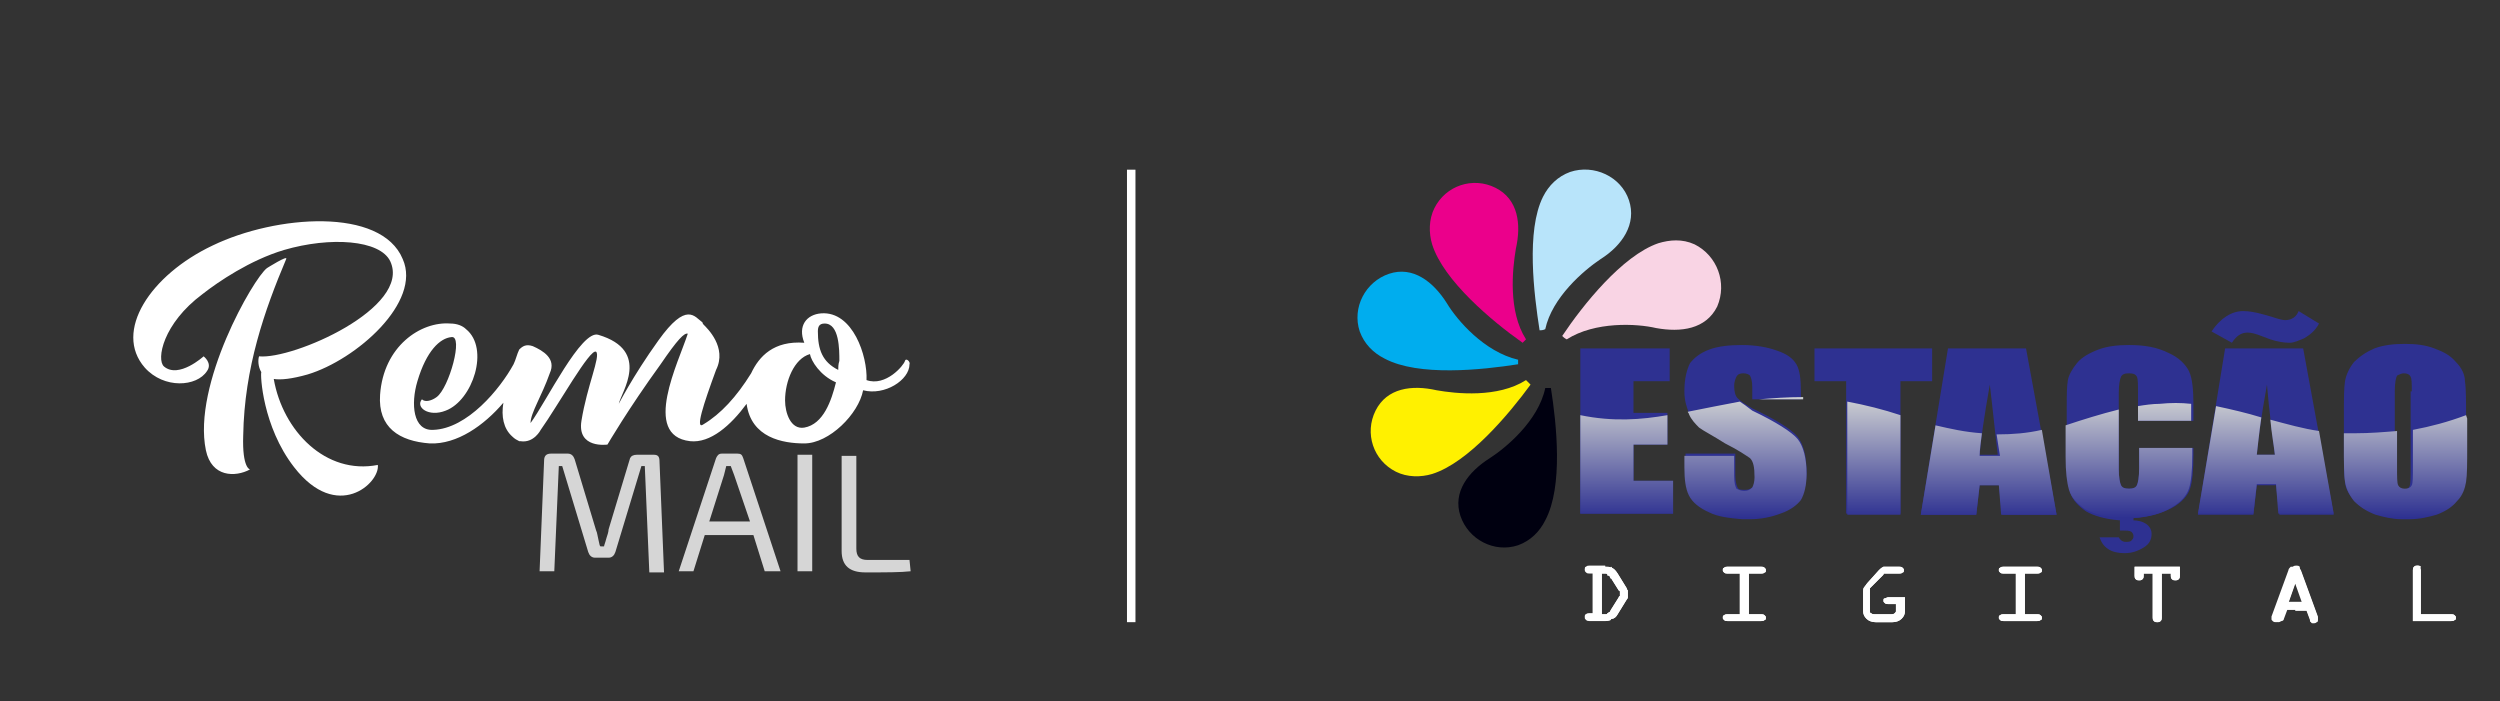 <?xml version="1.0" encoding="utf-8"?>
<!-- Generator: Adobe Illustrator 21.0.0, SVG Export Plug-In . SVG Version: 6.00 Build 0)  -->
<svg version="1.1" id="Layer_1" xmlns="http://www.w3.org/2000/svg" xmlns:xlink="http://www.w3.org/1999/xlink" x="0px" y="0px"
	 viewBox="0 0 221 62" style="enable-background:new 0 0 221 62;" xml:space="preserve">
<rect x="0" y="0" width="221" height="62" fill="#333333" stroke="none"/>
<style type="text/css">
	.st0{display:none;fill:#FF0000;}
	.st1{display:none;fill:#FFFFFF;}
	.st2{fill:#FFFFFF;}
	.st3{opacity:0.8;}
	.st4{fill:none;stroke:#FFFFFF;stroke-width:0.75;stroke-miterlimit:10;}
	.st5{fill-rule:evenodd;clip-rule:evenodd;fill:#2E3191;}
	.st6{fill-rule:evenodd;clip-rule:evenodd;fill:url(#SVGID_1_);}
	.st7{fill-rule:evenodd;clip-rule:evenodd;fill:#B8E4FA;}
	.st8{fill-rule:evenodd;clip-rule:evenodd;fill:#F9D4E4;}
	.st9{fill-rule:evenodd;clip-rule:evenodd;fill:#EB008B;}
	.st10{fill-rule:evenodd;clip-rule:evenodd;fill:#000010;}
	.st11{fill-rule:evenodd;clip-rule:evenodd;fill:#FFF100;}
	.st12{fill-rule:evenodd;clip-rule:evenodd;fill:#00ADEE;}
	.st13{fill-rule:evenodd;clip-rule:evenodd;fill:#FFFFFF;}
</style>
<rect x="-241" y="-42" class="st0" width="566" height="197"/>
<g>
	<g id="remo_1_">
		<g>
			<path class="st2" d="M27.2,33.1c-1.4,0.4-2.4,0.5-3,0.4c0.8,4.6,4.6,8.5,9.2,7.6c0.2,1.6-3.6,5.1-7.4,0.2c-2.8-3.6-3-8.2-2.9-8.4
				c-0.3-0.5-0.3-1.1-0.2-1.4c3,0.3,13.5-4.3,11.6-8.4c-0.9-1.9-5.3-2.2-9.4-1c-3,0.9-5.8,2.8-7.2,3.9c-3.5,2.6-4.1,5.8-3.4,6.4
				c1.3,1.1,3.5-0.9,3.5-0.9s0.8,0.6,0.3,1.3c-0.9,1.4-3.8,1.6-5.5-0.3c-2.8-3.2,0.5-8.2,6-10.8c5.6-2.7,14.9-3.4,16.8,1.2
				C37.3,26.7,31.5,31.8,27.2,33.1z M18.2,39.8C17,34,22.4,24.6,23.6,23.7c0,0,1.9-1.2,1.7-0.8c-1.9,4.5-3.7,9.6-3.8,15.6
				c-0.1,2.9,0.6,3,0.6,3C20.8,42.2,18.7,42.2,18.2,39.8z"/>
		</g>
		<g>
			<path class="st2" d="M80,31.9c-0.1,0.4-1.7,2.3-3.4,1.7c0.1-2.1-1.2-6.1-4-5.9c-1.3,0.1-2.1,1.1-1.5,2.6c-2.7-0.2-4,1.2-4.7,2.7
				c-1.3,2.1-2.7,3.6-4.2,4.5c-0.8,0.6,0-1.8,1.1-4.8c1-2-0.8-3.7-1.1-4c0,0-0.1-0.1-0.1-0.2c-0.7-0.5-1.4-1.9-3.9,1.6
				c-2.3,3.2-3.6,5.8-3.5,5.6c0.2-1,2.9-4.7-1.8-6.1c-1.5-0.5-4.6,5.9-6,7.8c0-0.9,1-2.4,1.7-4.4c0.6-1.3-0.6-2-1.5-2.4
				c-0.6-0.2-0.9,0-1.2,0.3c-0.2,0.4-0.3,0.9-0.5,1.3c-1.2,2.2-4.1,5.7-7.1,5.8c-1.8,0.1-2-2.3-1.4-4.3c0.8-2.7,2-3.8,3-3.9
				c1.1-0.2-0.2,4.5-1.3,5.3c-0.4,0.3-1,0.5-1.3,0.2c-0.6,0.7,0.6,1.6,2.1,1c2.4-0.9,3.9-5.5,1.8-7.2c-0.3-0.3-0.8-0.5-1.4-0.5
				c-2.6-0.2-5.9,2-6.2,6.3c-0.2,2.9,1.7,4.1,4.4,4.3c2.4,0.1,4.8-1.6,6.5-3.6c-0.2,1.2,0,2.3,0.8,3c0.2,0.2,0.4,0.3,0.6,0.4
				c0,0,0,0,0,0l0.1,0v0c1.2,0.2,1.8-1,1.8-1c1.5-2.1,4.4-7.3,4.9-6.9c0.4,0.4-0.8,3-1.3,6.1c-0.4,2.5,2.3,2.1,2.3,2.1
				s1.8-3.1,4.7-7.1c1.5-2.2,2.1-2.8,2.4-2.7c-0.8,2.5-4.1,9,0.2,9.5c1.8,0.2,3.6-1.4,5-3.3c0.4,3,3.2,3.5,5.1,3.5
				c2.2,0,4.8-2.6,5.2-4.7c1.9,0.5,4.1-0.9,4.1-2.3C80.5,32,80.1,31.6,80,31.9z M71.1,37.8c-1.2,0.2-1.7-1.3-1.7-2.4
				c0-1.7,0.8-3.7,2.2-4.1c0.1,0.6,0.9,1.9,2.3,2.5C73.5,35.4,72.8,37.5,71.1,37.8z M74.1,32.7c-1.4-0.7-1.8-1.8-1.8-3.4
				c0-0.4,0.1-0.7,0.6-0.7c1.3,0,1.3,2.3,1.3,3.3C74.1,32.2,74.1,32.5,74.1,32.7z"/>
		</g>
	</g>
	<g class="st3">
		<path class="st2" d="M56.3,40.2h1.5c0.4,0,0.5,0.2,0.5,0.6l0.4,9.8h-1.3L57,41.2h-0.3l-2.3,7.6c-0.1,0.3-0.3,0.5-0.6,0.5h-1.2
			c-0.3,0-0.5-0.2-0.6-0.5l-2.3-7.6h-0.3l-0.4,9.3h-1.3l0.4-9.8c0-0.4,0.2-0.6,0.6-0.6h1.5c0.3,0,0.5,0.2,0.6,0.5l1.9,6.3
			c0.1,0.2,0.1,0.4,0.2,0.8c0.1,0.4,0.1,0.6,0.2,0.6h0.3c0-0.1,0.1-0.3,0.2-0.7c0.1-0.3,0.2-0.6,0.2-0.8l1.9-6.3
			C55.8,40.3,56,40.2,56.3,40.2z"/>
		<path class="st2" d="M66.6,47.3h-4.3l-1,3.2H60l3.3-10c0.1-0.2,0.2-0.4,0.5-0.4h1.4c0.3,0,0.4,0.1,0.5,0.4l3.3,10h-1.4L66.6,47.3z
			 M66.3,46.1L64.9,42c-0.1-0.3-0.2-0.5-0.3-0.8h-0.4L64,42l-1.3,4.1H66.3z"/>
		<path class="st2" d="M71.8,50.5h-1.3V40.2h1.3V50.5z"/>
		<path class="st2" d="M75.7,40.2v8.3c0,0.7,0.3,1,1,1h3.7l0.1,1c-0.9,0.1-2.2,0.1-4,0.1c-1.4,0-2.1-0.6-2.1-1.9v-8.4H75.7z"/>
	</g>
</g>
<line class="st4" x1="100" y1="15" x2="100" y2="55"/>
<g>
	<path class="st5" d="M139.7,30.8h7.9v2.9h-3.2v2.8h3v2.8h-3v3.2h3.5v2.9h-8.2V30.8L139.7,30.8z M159.3,35.3h-4.4v-1.1
		c0-0.5-0.1-0.8-0.2-1c-0.1-0.1-0.3-0.2-0.6-0.2c-0.3,0-0.5,0.1-0.6,0.3c-0.1,0.2-0.2,0.5-0.2,0.8c0,0.5,0.1,0.9,0.3,1.1
		c0.2,0.2,0.6,0.5,1.3,0.9c2.1,1,3.4,1.8,4,2.5c0.5,0.6,0.8,1.7,0.8,3.1c0,1-0.2,1.8-0.5,2.3c-0.3,0.5-0.9,0.9-1.8,1.2
		c-0.9,0.3-1.9,0.5-3,0.5c-1.3,0-2.3-0.2-3.2-0.6c-0.9-0.4-1.5-0.9-1.8-1.5c-0.3-0.6-0.4-1.4-0.4-2.5v-1h4.4V42
		c0,0.5,0.1,0.9,0.2,1.1c0.1,0.2,0.3,0.2,0.7,0.2c0.3,0,0.5-0.1,0.7-0.3c0.2-0.2,0.2-0.5,0.2-0.9c0-0.9-0.1-1.4-0.4-1.7
		c-0.3-0.3-1-0.7-2.2-1.3c-1.2-0.6-2-1.1-2.3-1.4c-0.4-0.3-0.7-0.7-1-1.2c-0.2-0.5-0.4-1.1-0.4-1.9c0-1.1,0.2-1.9,0.5-2.5
		c0.4-0.5,0.9-0.9,1.7-1.2c0.8-0.3,1.8-0.4,2.9-0.4c1.2,0,2.3,0.2,3.1,0.5c0.9,0.3,1.4,0.7,1.7,1.2c0.3,0.5,0.4,1.3,0.4,2.5V35.3
		L159.3,35.3z M170.8,30.8v2.9H168v11.7h-4.8V33.7h-2.8v-2.9H170.8L170.8,30.8z M179.1,30.8h-6.9l-2.4,14.7h4.9l0.3-2.6h1.7l0.3,2.6
		h4.8L179.1,30.8L179.1,30.8z M176.6,40.2H175c0.1-1.3,0.4-3.4,0.9-6.2C176.2,36.5,176.4,38.6,176.6,40.2L176.6,40.2z M188.6,45.8
		v0.2c0.4,0,0.8,0.1,1.1,0.3c0.3,0.2,0.5,0.5,0.5,0.9c0,0.5-0.2,0.9-0.7,1.2c-0.5,0.3-1,0.5-1.7,0.5c-1.2,0-1.9-0.5-2.2-1.4h1.7
		c0.1,0.2,0.3,0.4,0.6,0.4c0.2,0,0.4,0,0.5-0.1c0.1-0.1,0.2-0.2,0.2-0.4c0-0.2-0.1-0.3-0.2-0.4c-0.2-0.1-0.4-0.1-0.7-0.1h-0.3v-0.9
		c-1.3-0.1-2.3-0.4-3-0.8c-0.7-0.5-1.2-1-1.4-1.7c-0.2-0.7-0.3-1.6-0.3-2.9V36c0-1.1,0-1.8,0.1-2.4c0.1-0.5,0.4-1,0.8-1.5
		c0.4-0.5,1.1-0.9,1.9-1.2c0.8-0.3,1.7-0.4,2.7-0.4c1.4,0,2.5,0.2,3.5,0.7c0.9,0.4,1.5,1,1.8,1.6c0.3,0.6,0.4,1.7,0.4,3v1.4H189
		v-2.5c0-0.7,0-1.2-0.1-1.4c-0.1-0.2-0.3-0.3-0.7-0.3c-0.4,0-0.6,0.1-0.7,0.3c-0.1,0.2-0.2,0.7-0.2,1.4v6.8c0,0.7,0.1,1.2,0.2,1.4
		c0.1,0.2,0.3,0.3,0.7,0.3c0.4,0,0.6-0.1,0.7-0.3c0.1-0.2,0.2-0.7,0.2-1.5v-1.8h4.8v0.6c0,1.4-0.1,2.4-0.3,3
		c-0.2,0.6-0.7,1.2-1.6,1.7C191,45.4,189.9,45.7,188.6,45.8L188.6,45.8z M203.6,30.8l2.7,14.7h-4.8l-0.3-2.6h-1.7l-0.3,2.6h-4.9
		l2.4-14.7H203.6L203.6,30.8z M201.1,40.2c-0.2-1.7-0.5-3.7-0.7-6.2c-0.5,2.8-0.8,4.9-0.9,6.2H201.1L201.1,40.2z M205,28.6
		c-0.3,0.6-0.8,1-1.3,1.3c-0.5,0.2-0.9,0.4-1.3,0.4c-0.5,0-1.1-0.1-1.7-0.3l-0.8-0.3c-0.5-0.2-0.9-0.3-1.2-0.3c-0.6,0-1,0.3-1.4,0.9
		l-1.8-1c0.8-1.2,1.8-1.8,2.8-1.8c0.5,0,1.1,0.1,1.8,0.3l0.7,0.2c0.6,0.2,1,0.3,1.2,0.3c0.6,0,1-0.3,1.2-0.8L205,28.6L205,28.6z
		 M218,39.4c0,1.5,0,2.5-0.1,3.1c-0.1,0.6-0.4,1.2-0.8,1.7c-0.5,0.5-1.1,0.9-1.8,1.2c-0.8,0.3-1.7,0.4-2.7,0.4c-1,0-1.8-0.1-2.6-0.4
		c-0.8-0.3-1.4-0.6-1.9-1.2c-0.5-0.5-0.8-1.1-0.8-1.7c-0.1-0.6-0.1-1.7-0.1-3.2v-2.5c0-1.5,0-2.5,0.1-3.1c0.1-0.6,0.4-1.2,0.8-1.7
		c0.5-0.5,1.1-0.9,1.8-1.2c0.8-0.3,1.7-0.4,2.7-0.4c1,0,1.8,0.1,2.6,0.4s1.4,0.6,1.9,1.2c0.5,0.5,0.8,1.1,0.8,1.7
		c0.1,0.6,0.1,1.7,0.1,3.2V39.4L218,39.4z M213.2,34.6c0-0.7,0-1.1-0.1-1.3c-0.1-0.2-0.3-0.3-0.6-0.3c-0.2,0-0.4,0.1-0.6,0.2
		c-0.1,0.2-0.2,0.6-0.2,1.4v6.8c0,0.8,0,1.4,0.1,1.6c0.1,0.2,0.3,0.3,0.6,0.3c0.3,0,0.5-0.1,0.6-0.3s0.1-0.8,0.1-1.6V34.6z"/>
	<linearGradient id="SVGID_1_" gradientUnits="userSpaceOnUse" x1="178.861" y1="35.038" x2="178.861" y2="45.779">
		<stop  offset="0" style="stop-color:#D0D2D3"/>
		<stop  offset="1" style="stop-color:#2E3191"/>
	</linearGradient>
	<path class="st6" d="M147.4,36.7v2.6h-3v3.2h3.5v2.9h-8.2v-8.7C142.6,37.3,145.1,37.1,147.4,36.7L147.4,36.7z M218,36.7
		c-1.6,0.6-3.1,1-4.7,1.3v3.3c0,0.9,0,1.4-0.1,1.6c-0.1,0.2-0.3,0.3-0.6,0.3c-0.3,0-0.5-0.1-0.6-0.3c-0.1-0.2-0.1-0.7-0.1-1.6v-3.2
		c-1.2,0.1-2.4,0.2-3.7,0.2c-0.3,0-0.7,0-1,0v1.1c0,1.5,0,2.6,0.1,3.2c0.1,0.6,0.4,1.2,0.8,1.7c0.5,0.5,1.1,0.9,1.9,1.2
		c0.7,0.2,1.5,0.4,2.3,0.4h0.7c0.9,0,1.7-0.2,2.4-0.4c0.8-0.3,1.4-0.7,1.8-1.2c0.5-0.5,0.7-1.1,0.8-1.7c0.1-0.6,0.1-1.7,0.1-3.1
		v-2.5L218,36.7L218,36.7z M205,38.1c-1.4-0.2-2.8-0.6-4.3-1c0.1,1.2,0.3,2.2,0.4,3.1h-1.6c0.1-0.8,0.2-1.9,0.4-3.3
		c-1.3-0.4-2.6-0.7-4-1l-1.6,9.5h4.9l0.3-2.6h1.7l0.2,2.6h4.9L205,38.1L205,38.1z M193.7,35.7c-0.9-0.1-1.8-0.1-2.8,0
		c-0.6,0-1.3,0.1-1.9,0.2v1.3h4.7v-1.4C193.7,35.8,193.7,35.7,193.7,35.7L193.7,35.7z M187.3,36.2v5.3c0,0.7,0.1,1.2,0.2,1.4
		c0.1,0.2,0.3,0.3,0.7,0.3c0.4,0,0.6-0.1,0.7-0.3c0.1-0.2,0.2-0.7,0.2-1.5v-1.8h4.7v0.6c0,1.4-0.1,2.4-0.3,3
		c-0.2,0.6-0.7,1.2-1.6,1.7c-0.8,0.5-1.9,0.8-3.3,0.9v0h-1.3v0c-1.3-0.1-2.3-0.4-3-0.8c-0.7-0.5-1.2-1-1.4-1.7
		c-0.2-0.7-0.3-1.6-0.3-2.9v-2.8C184.1,37.1,185.7,36.6,187.3,36.2L187.3,36.2z M180.5,38c-1.3,0.3-2.6,0.4-3.9,0.4c0,0-0.1,0-0.1,0
		c0.1,0.7,0.2,1.3,0.3,1.9H175c0-0.5,0.1-1.2,0.2-2c-1.5-0.1-2.8-0.4-4.1-0.7l-1.3,7.9h4.9l0.3-2.6h1.7l0.2,2.6h4.9L180.5,38
		L180.5,38z M168,36.7c-1.5-0.5-3.1-0.9-4.7-1.2v10h4.7V36.7L168,36.7z M159.4,35.1c-1.4,0-2.7,0.1-3.9,0.2h3.9V35.1L159.4,35.1z
		 M153.8,35.5c-1.6,0.3-3.1,0.6-4.6,0.9c0,0.1,0.1,0.1,0.1,0.2c0.2,0.5,0.6,0.9,0.9,1.2c0.4,0.3,1.2,0.7,2.3,1.4
		c1.2,0.6,1.9,1.1,2.2,1.3c0.3,0.3,0.4,0.8,0.4,1.7c0,0.4-0.1,0.7-0.2,0.9c-0.2,0.2-0.4,0.3-0.7,0.3c-0.3,0-0.5-0.1-0.7-0.2
		c-0.1-0.2-0.2-0.5-0.2-1.1v-1.8h-4.4v1c0,1.1,0.1,1.9,0.4,2.5c0.3,0.6,0.9,1.1,1.8,1.5c0.8,0.4,1.8,0.5,2.9,0.6h0.7
		c1,0,1.9-0.2,2.7-0.5c0.9-0.3,1.5-0.8,1.8-1.2c0.3-0.5,0.5-1.3,0.5-2.3c0-1.4-0.3-2.5-0.8-3.1c-0.5-0.6-1.9-1.5-4-2.5
		C154.4,35.9,154.1,35.7,153.8,35.5z"/>
	<path class="st7" d="M141.5,22.9c1.9-1.2,3.2-3.1,2.5-5.2c-0.7-2.1-3.1-3.2-5.2-2.5c-1.1,0.4-1.9,1.2-2.4,2.2
		c-1.5,3-0.8,8.6-0.3,11.8c0.1,0,0.3,0,0.5-0.1C137.2,26.3,140,23.9,141.5,22.9z"/>
	<path class="st8" d="M149.8,21.6c-1.1-0.5-2.2-0.4-3.2-0.1c-3.2,1.1-6.7,5.5-8.5,8.2c0.1,0.1,0.2,0.2,0.4,0.3
		c2.5-1.6,6.2-1.4,7.9-1c2.2,0.4,4.4,0.1,5.4-1.9C152.7,25,151.8,22.6,149.8,21.6z"/>
	<path class="st9" d="M134.9,30c-1.6-2.5-1.2-6.2-0.9-8c0.5-2.2,0.2-4.4-1.8-5.4c-2-1-4.4-0.2-5.4,1.8c-0.5,1-0.5,2.2-0.2,3.2
		c1,3.2,5.3,6.8,8,8.7C134.7,30.2,134.8,30.1,134.9,30z"/>
	<path class="st10" d="M131.7,40.5c-1.9,1.2-3.3,3-2.6,5.1c0.7,2.1,3,3.3,5.1,2.6c1.1-0.4,1.9-1.2,2.4-2.2c1.6-3,1-8.5,0.5-11.7
		c-0.2,0-0.3,0-0.5,0C136,37.2,133.1,39.6,131.7,40.5z"/>
	<path class="st11" d="M134.9,33.6c-2.5,1.6-6.2,1.2-7.9,0.9c-2.2-0.5-4.4-0.2-5.4,1.8c-1,2-0.2,4.4,1.8,5.4c1,0.5,2.2,0.5,3.2,0.2
		c3.2-1,6.8-5.3,8.7-7.9C135.1,33.8,135,33.7,134.9,33.6z"/>
	<path class="st12" d="M127.9,26.8c-1.2-1.9-3-3.3-5.1-2.6c-2.1,0.7-3.3,3-2.6,5.1c0.4,1.1,1.2,1.9,2.2,2.4c3,1.6,8.6,1,11.8,0.5
		c0-0.1,0-0.3,0-0.4C131.2,31.1,128.8,28.3,127.9,26.8z"/>
	<g>
		<path class="st13" d="M141.9,50.7h-0.3v3.6h0.3c0.1,0,0.2,0,0.2-0.1c0.1,0,0.1-0.1,0.2-0.1l0.8-1.3c0,0,0-0.1,0.1-0.1
			c0,0,0-0.1,0-0.2c0-0.1,0-0.1,0-0.2c0,0,0-0.1-0.1-0.1l-0.8-1.3c0-0.1-0.1-0.1-0.2-0.1C142.1,50.7,142,50.7,141.9,50.7L141.9,50.7
			z M141.9,50.1c0.2,0,0.5,0,0.6,0.1c0.2,0.1,0.3,0.2,0.5,0.5l0.8,1.3c0,0.1,0.1,0.2,0.1,0.2c0,0.1,0,0.2,0,0.3c0,0.1,0,0.2,0,0.3
			c0,0.1-0.1,0.2-0.1,0.2l-0.8,1.3c-0.1,0.2-0.3,0.4-0.5,0.4c-0.2,0.1-0.4,0.1-0.6,0.1h-1.4c-0.1,0-0.2,0-0.3-0.1
			c-0.1-0.1-0.1-0.1-0.1-0.2c0-0.1,0-0.2,0.1-0.2c0.1-0.1,0.2-0.1,0.3-0.1h0.3v-3.6h-0.3c-0.1,0-0.2,0-0.3-0.1
			c-0.1-0.1-0.1-0.1-0.1-0.2c0-0.1,0-0.2,0.1-0.2c0.1-0.1,0.2-0.1,0.3-0.1H141.9L141.9,50.1z M155.7,50.1c0.1,0,0.2,0,0.3,0.1
			c0.1,0.1,0.1,0.1,0.1,0.2c0,0.1,0,0.2-0.1,0.2c-0.1,0.1-0.2,0.1-0.3,0.1h-1.1v3.6h1.1c0.1,0,0.2,0,0.3,0.1
			c0.1,0.1,0.1,0.1,0.1,0.2c0,0.1,0,0.2-0.1,0.2c-0.1,0.1-0.2,0.1-0.3,0.1h-3c-0.1,0-0.2,0-0.3-0.1c-0.1-0.1-0.1-0.1-0.1-0.2
			c0-0.1,0-0.2,0.1-0.2c0.1-0.1,0.2-0.1,0.3-0.1h1.1v-3.6h-1.1c-0.1,0-0.2,0-0.3-0.1c-0.1-0.1-0.1-0.1-0.1-0.2c0-0.1,0-0.2,0.1-0.2
			c0.1-0.1,0.2-0.1,0.3-0.1H155.7L155.7,50.1z M166.8,50.1h1.1c0.1,0,0.2,0,0.3,0.1c0.1,0.1,0.1,0.1,0.1,0.2c0,0.1,0,0.2-0.1,0.2
			c-0.1,0.1-0.2,0.1-0.3,0.1h-1.1c-0.1,0-0.1,0-0.2,0c-0.1,0-0.1,0-0.1,0.1l-1,1c-0.1,0.1-0.2,0.2-0.2,0.2c0,0.1,0,0.1,0,0.2V54
			c0,0.1,0,0.2,0.1,0.2c0.1,0.1,0.2,0.1,0.3,0.1h1.5c0.1,0,0.2,0,0.3-0.1c0.1-0.1,0.1-0.1,0.1-0.2v-0.6h-0.7c-0.1,0-0.2,0-0.3-0.1
			c-0.1-0.1-0.1-0.1-0.1-0.2c0-0.1,0-0.2,0.1-0.2s0.2-0.1,0.3-0.1h1.5V54c0,0.3-0.1,0.5-0.3,0.7c-0.2,0.2-0.5,0.3-0.8,0.3h-1.5
			c-0.3,0-0.6-0.1-0.8-0.3c-0.2-0.2-0.3-0.4-0.3-0.7v-1.7c0-0.1,0-0.3,0.1-0.4c0.1-0.1,0.2-0.3,0.4-0.5l0.9-1
			c0.1-0.1,0.2-0.2,0.4-0.3C166.4,50.1,166.6,50.1,166.8,50.1L166.8,50.1z M180.1,50.1c0.1,0,0.2,0,0.3,0.1c0.1,0.1,0.1,0.1,0.1,0.2
			c0,0.1,0,0.2-0.1,0.2c-0.1,0.1-0.2,0.1-0.3,0.1H179v3.6h1.1c0.1,0,0.2,0,0.3,0.1c0.1,0.1,0.1,0.1,0.1,0.2c0,0.1,0,0.2-0.1,0.2
			c-0.1,0.1-0.2,0.1-0.3,0.1h-3c-0.1,0-0.2,0-0.3-0.1c-0.1-0.1-0.1-0.1-0.1-0.2c0-0.1,0-0.2,0.1-0.2c0.1-0.1,0.2-0.1,0.3-0.1h1.1
			v-3.6h-1.1c-0.1,0-0.2,0-0.3-0.1c-0.1-0.1-0.1-0.1-0.1-0.2c0-0.1,0-0.2,0.1-0.2c0.1-0.1,0.2-0.1,0.3-0.1H180.1L180.1,50.1z
			 M188.8,50.1h3.9v0.8c0,0.1,0,0.2-0.1,0.3c-0.1,0.1-0.2,0.1-0.3,0.1c-0.1,0-0.2,0-0.3-0.1c-0.1-0.1-0.1-0.2-0.1-0.3v-0.2h-0.8v3.9
			c0,0.1,0,0.2-0.1,0.3c-0.1,0.1-0.2,0.1-0.3,0.1c-0.1,0-0.2,0-0.3-0.1c-0.1-0.1-0.1-0.2-0.1-0.3v-3.9h-0.8v0.2c0,0.1,0,0.2-0.1,0.3
			c-0.1,0.1-0.2,0.1-0.3,0.1c-0.1,0-0.2,0-0.3-0.1c-0.1-0.1-0.1-0.2-0.1-0.3V50.1L188.8,50.1z M202.9,51.5l-0.6,1.7h1.3L202.9,51.5
			L202.9,51.5z M203.4,50.4l1.5,4.1c0,0,0,0,0,0.1c0,0,0,0,0,0.1c0,0.1,0,0.2-0.1,0.2c-0.1,0.1-0.2,0.1-0.3,0.1
			c-0.1,0-0.2,0-0.2-0.1c-0.1,0-0.1-0.1-0.1-0.2l-0.3-0.8h-1.7l-0.3,0.8c0,0.1-0.1,0.2-0.2,0.2c-0.1,0-0.1,0.1-0.3,0.1
			c-0.1,0-0.2,0-0.3-0.1c-0.1-0.1-0.1-0.1-0.1-0.2c0,0,0-0.1,0-0.1c0,0,0,0,0-0.1l1.5-4.1c0-0.1,0.1-0.2,0.2-0.3
			c0.1-0.1,0.2-0.1,0.3-0.1c0.1,0,0.2,0,0.3,0.1C203.3,50.2,203.3,50.3,203.4,50.4L203.4,50.4z M214,50.4v3.9h2.7
			c0.1,0,0.2,0,0.3,0.1c0.1,0.1,0.1,0.1,0.1,0.2c0,0.1,0,0.2-0.1,0.2c-0.1,0.1-0.2,0.1-0.3,0.1h-3.4v-4.5c0-0.1,0-0.2,0.1-0.3
			c0.1-0.1,0.2-0.1,0.3-0.1c0.1,0,0.2,0,0.3,0.1C213.9,50.2,214,50.3,214,50.4z"/>
		<path class="st13" d="M202.9,53.9v-0.6h0.6l-0.6-1.7l0,0v-1.5h0c0.1,0,0.2,0,0.3,0.1c0.1,0,0.1,0.1,0.2,0.3l1.5,4.1c0,0,0,0,0,0.1
			c0,0,0,0,0,0.1c0,0.1,0,0.2-0.1,0.2c-0.1,0.1-0.2,0.1-0.3,0.1c-0.1,0-0.2,0-0.2-0.1c-0.1,0-0.1-0.1-0.1-0.2l-0.3-0.8H202.9
			L202.9,53.9z M214,50.4v3.9h2.7c0.1,0,0.2,0,0.3,0.1c0.1,0.1,0.1,0.1,0.1,0.2c0,0.1,0,0.2-0.1,0.2c-0.1,0.1-0.2,0.1-0.3,0.1h-3.4
			v-4.5c0-0.1,0-0.2,0.1-0.3c0.1-0.1,0.2-0.1,0.3-0.1c0.1,0,0.2,0,0.3,0.1C213.9,50.2,214,50.3,214,50.4z M142.4,53.9l0.7-1.1
			c0,0,0-0.1,0.1-0.1c0,0,0-0.1,0-0.2c0-0.1,0-0.1,0-0.2c0,0,0-0.1-0.1-0.1l-0.7-1.1v-1c0,0,0.1,0,0.1,0.1c0.2,0.1,0.3,0.2,0.5,0.5
			l0.8,1.3c0,0.1,0.1,0.2,0.1,0.2c0,0.1,0,0.2,0,0.3c0,0.1,0,0.2,0,0.3c0,0.1-0.1,0.2-0.1,0.2l-0.8,1.3c-0.1,0.2-0.3,0.4-0.5,0.4
			c0,0-0.1,0-0.1,0.1V53.9L142.4,53.9z M202.9,50.1v1.5l-0.6,1.7h0.6v0.6h-0.9l-0.3,0.8c0,0.1-0.1,0.2-0.2,0.2
			c-0.1,0-0.1,0.1-0.3,0.1c-0.1,0-0.2,0-0.3-0.1c-0.1-0.1-0.1-0.1-0.1-0.2c0,0,0-0.1,0-0.1c0,0,0,0,0-0.1l1.5-4.1
			c0-0.1,0.1-0.2,0.2-0.3C202.7,50.1,202.8,50.1,202.9,50.1L202.9,50.1z M155.7,50.1c0.1,0,0.2,0,0.3,0.1c0.1,0.1,0.1,0.1,0.1,0.2
			c0,0.1,0,0.2-0.1,0.2c-0.1,0.1-0.2,0.1-0.3,0.1h-1.1v3.6h1.1c0.1,0,0.2,0,0.3,0.1c0.1,0.1,0.1,0.1,0.1,0.2c0,0.1,0,0.2-0.1,0.2
			c-0.1,0.1-0.2,0.1-0.3,0.1h-3c-0.1,0-0.2,0-0.3-0.1c-0.1-0.1-0.1-0.1-0.1-0.2c0-0.1,0-0.2,0.1-0.2c0.1-0.1,0.2-0.1,0.3-0.1h1.1
			v-3.6h-1.1c-0.1,0-0.2,0-0.3-0.1c-0.1-0.1-0.1-0.1-0.1-0.2c0-0.1,0-0.2,0.1-0.2c0.1-0.1,0.2-0.1,0.3-0.1H155.7L155.7,50.1z
			 M166.8,50.1h1.1c0.1,0,0.2,0,0.3,0.1c0.1,0.1,0.1,0.1,0.1,0.2c0,0.1,0,0.2-0.1,0.2c-0.1,0.1-0.2,0.1-0.3,0.1h-1.1
			c-0.1,0-0.1,0-0.2,0c-0.1,0-0.1,0-0.1,0.1l-1,1c-0.1,0.1-0.2,0.2-0.2,0.2c0,0.1,0,0.1,0,0.2V54c0,0.1,0,0.2,0.1,0.2
			c0.1,0.1,0.2,0.1,0.3,0.1h1.5c0.1,0,0.2,0,0.3-0.1c0.1-0.1,0.1-0.1,0.1-0.2v-0.6h-0.7c-0.1,0-0.2,0-0.3-0.1
			c-0.1-0.1-0.1-0.1-0.1-0.2c0-0.1,0-0.2,0.1-0.2s0.2-0.1,0.3-0.1h1.5V54c0,0.3-0.1,0.5-0.3,0.7c-0.2,0.2-0.5,0.3-0.8,0.3h-1.5
			c-0.3,0-0.6-0.1-0.8-0.3c-0.2-0.2-0.3-0.4-0.3-0.7v-1.7c0-0.1,0-0.3,0.1-0.4c0.1-0.1,0.2-0.3,0.4-0.5l0.9-1
			c0.1-0.1,0.2-0.2,0.4-0.3C166.4,50.1,166.6,50.1,166.8,50.1L166.8,50.1z M180.1,50.1c0.1,0,0.2,0,0.3,0.1c0.1,0.1,0.1,0.1,0.1,0.2
			c0,0.1,0,0.2-0.1,0.2c-0.1,0.1-0.2,0.1-0.3,0.1H179v3.6h1.1c0.1,0,0.2,0,0.3,0.1c0.1,0.1,0.1,0.1,0.1,0.2c0,0.1,0,0.2-0.1,0.2
			c-0.1,0.1-0.2,0.1-0.3,0.1h-3c-0.1,0-0.2,0-0.3-0.1c-0.1-0.1-0.1-0.1-0.1-0.2c0-0.1,0-0.2,0.1-0.2c0.1-0.1,0.2-0.1,0.3-0.1h1.1
			v-3.6h-1.1c-0.1,0-0.2,0-0.3-0.1c-0.1-0.1-0.1-0.1-0.1-0.2c0-0.1,0-0.2,0.1-0.2c0.1-0.1,0.2-0.1,0.3-0.1H180.1L180.1,50.1z
			 M188.8,50.1h3.9v0.8c0,0.1,0,0.2-0.1,0.3c-0.1,0.1-0.2,0.1-0.3,0.1c-0.1,0-0.2,0-0.3-0.1c-0.1-0.1-0.1-0.2-0.1-0.3v-0.2h-0.8v3.9
			c0,0.1,0,0.2-0.1,0.3c-0.1,0.1-0.2,0.1-0.3,0.1c-0.1,0-0.2,0-0.3-0.1c-0.1-0.1-0.1-0.2-0.1-0.3v-3.9h-0.8v0.2c0,0.1,0,0.2-0.1,0.3
			c-0.1,0.1-0.2,0.1-0.3,0.1c-0.1,0-0.2,0-0.3-0.1c-0.1-0.1-0.1-0.2-0.1-0.3V50.1z M141.9,50.7h-0.3v3.6h0.3c0.1,0,0.2,0,0.2-0.1
			c0.1,0,0.1-0.1,0.2-0.1l0.1-0.2v0.9c-0.1,0.1-0.3,0.1-0.5,0.1h-1.4c-0.1,0-0.2,0-0.3-0.1c-0.1-0.1-0.1-0.1-0.1-0.2
			c0-0.1,0-0.2,0.1-0.2c0.1-0.1,0.2-0.1,0.3-0.1h0.3v-3.6h-0.3c-0.1,0-0.2,0-0.3-0.1c-0.1-0.1-0.1-0.1-0.1-0.2c0-0.1,0-0.2,0.1-0.2
			c0.1-0.1,0.2-0.1,0.3-0.1h1.4c0.2,0,0.4,0,0.5,0.1v1l-0.1-0.2c0-0.1-0.1-0.1-0.2-0.1C142.1,50.7,142,50.7,141.9,50.7z"/>
	</g>
</g>
</svg>
